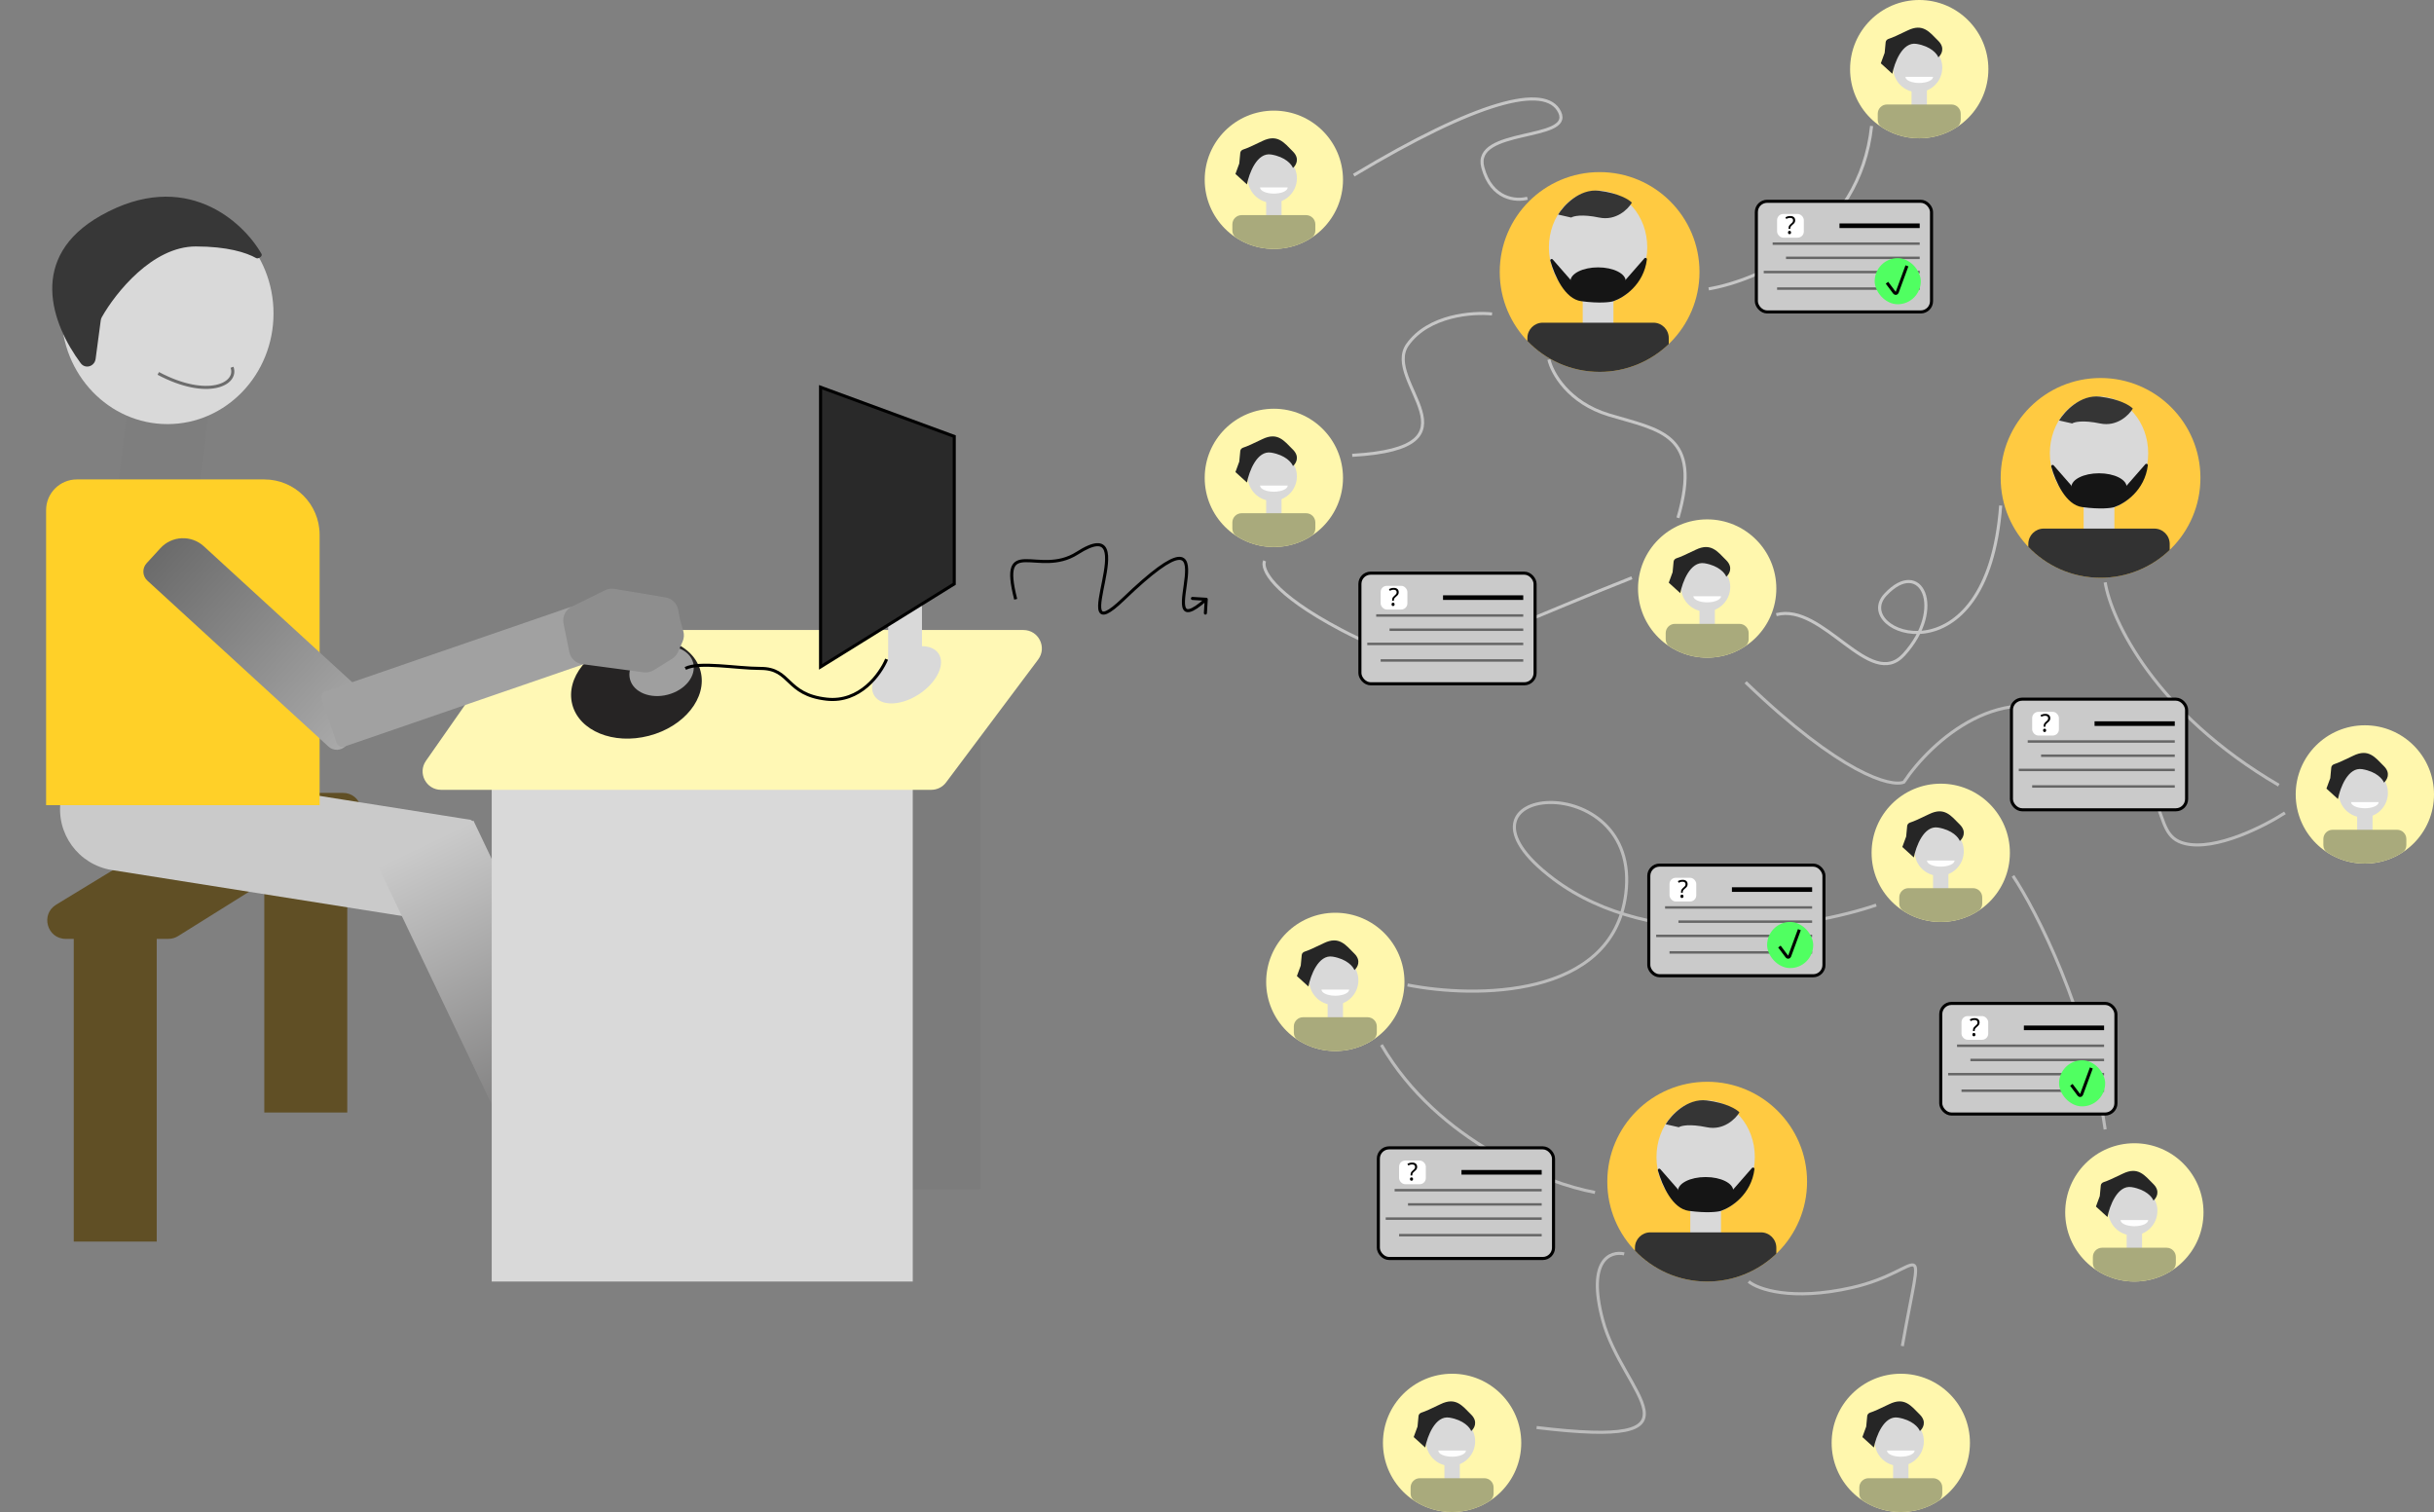 <svg width="792" height="492" viewBox="0 0 792 492" fill="none" xmlns="http://www.w3.org/2000/svg">
<rect x="0" y="0" width="792" height="492" fill="#808080" stroke="none"/>
<rect x="24" y="302" width="27" height="102" fill="#604F25"/>
<rect x="86" y="260" width="27" height="102" fill="#604F25"/>
<path d="M76.562 258.875L18.268 294.375C13.088 297.53 15.324 305.5 21.388 305.5H54.779C55.904 305.5 57.006 305.184 57.959 304.588L114.759 269.088C119.871 265.893 117.607 258 111.579 258H79.683C78.582 258 77.503 258.303 76.562 258.875Z" fill="#604F25"/>
<path d="M36.412 283.104C25.503 281.376 18.059 271.131 19.787 260.221L21.883 246.988C21.97 246.442 22.482 246.07 23.027 246.156L152.996 266.741C153.542 266.828 153.914 267.34 153.827 267.886L148.759 299.885C148.673 300.431 148.161 300.803 147.615 300.717L36.412 283.104Z" fill="#CACACA"/>
<path d="M123 281.809L154.048 267L209.407 383.063C210.596 385.555 209.539 388.539 207.046 389.728L185.024 400.232C182.532 401.421 179.548 400.364 178.359 397.872L123 281.809Z" fill="url(#paint0_linear_202_4055)"/>
<rect x="178" y="225" width="141" height="162" fill="#7C7C7C"/>
<rect x="160" y="238" width="137" height="179" fill="#D9D9D9"/>
<path d="M166.575 207.561L138.601 247.561C135.82 251.538 138.665 257 143.518 257H303.035C304.924 257 306.704 256.11 307.837 254.598L337.808 214.598C340.772 210.642 337.95 205 333.007 205H171.491C169.533 205 167.697 205.956 166.575 207.561Z" fill="#FFF8B5"/>
<ellipse cx="207.087" cy="223.818" rx="16.129" ry="21.562" transform="rotate(75.5 207.087 223.818)" fill="#262424"/>
<ellipse cx="215.276" cy="218.354" rx="7.947" ry="10.624" transform="rotate(75.5 215.276 218.354)" fill="#9F9F9F"/>
<rect x="43.641" y="115.511" width="26.343" height="43.977" rx="2" transform="rotate(7 43.641 115.511)" fill="#7E7E7E"/>
<ellipse cx="54.5" cy="102" rx="34.5" ry="36" fill="#D9D9D9"/>
<path d="M63.714 80.191C73.89 80.191 80.099 82.147 83.371 83.986C83.995 84.337 85.341 83.487 85.164 82.793C85.15 82.737 85.13 82.686 85.102 82.636C79.056 71.998 60.223 54.709 32.856 70.118C8.842 83.64 16.803 105.441 26.252 118.17C27.756 120.198 30.783 119.262 31.116 116.759L32.782 104.248C32.831 103.882 32.943 103.533 33.124 103.212C37.633 95.236 49.603 80.191 63.714 80.191Z" fill="#373737"/>
<rect x="44.867" y="177.862" width="20.651" height="89.116" rx="2" transform="rotate(-19 44.867 177.862)" fill="#AAAAAA"/>
<path d="M15 166C15 160.477 19.477 156 25 156H86C95.941 156 104 164.059 104 174V262H15V166Z" fill="#FFD028"/>
<path d="M47.949 188.928C46.32 187.435 46.21 184.905 47.702 183.276L52.196 178.373C55.927 174.301 62.253 174.025 66.325 177.756L120.833 227.704C122.462 229.196 122.572 231.726 121.08 233.355L112.533 242.682C111.04 244.311 108.51 244.422 106.881 242.929L47.949 188.928Z" fill="url(#paint1_linear_202_4055)"/>
<rect x="110.182" y="243.58" width="18.987" height="87.932" rx="2" transform="rotate(-109 110.182 243.58)" fill="#A1A1A1"/>
<path d="M51.5 121.5C67.5 130 77.5 125 75.5 119.5" stroke="#6D6D6D"/>
<path d="M196.894 192.061L186.063 197.388C184.024 198.39 182.918 200.641 183.369 202.868L185.251 212.148C185.675 214.238 187.378 215.829 189.492 216.111L209.441 218.767C210.587 218.919 211.751 218.67 212.734 218.061L218.681 214.377C219.541 213.844 220.219 213.063 220.626 212.136L222.113 208.75C222.576 207.694 222.661 206.51 222.352 205.4L221.19 201.225L220.679 198.435C220.3 196.363 218.663 194.752 216.586 194.404L199.926 191.616C198.893 191.444 197.833 191.599 196.894 192.061Z" fill="#8E8E8E"/>
<rect x="289" y="197" width="11" height="23" fill="#D9D9D9"/>
<path d="M310.5 190L267 217V126L310.5 142V190Z" fill="#292929" stroke="black"/>
<ellipse cx="294.984" cy="219.575" rx="7.5" ry="12.5" transform="rotate(56.5 294.984 219.575)" fill="#D9D9D9"/>
<path d="M288.5 214.5C286.5 219.333 279.8 228.7 269 227.5C255.5 226 257.5 217.5 247.5 217.5C239.5 217.5 227.667 215.167 223 217.5" stroke="black"/>
<circle cx="555.5" cy="384.5" r="32.5" fill="#FFCA41"/>
<ellipse cx="555" cy="376.5" rx="16" ry="18.5" fill="#D9D9D9"/>
<rect x="550" y="387" width="10" height="19" fill="#D9D9D9"/>
<path fill-rule="evenodd" clip-rule="evenodd" d="M578 407.952C572.161 413.556 564.232 417 555.5 417C546.258 417 537.918 413.143 532 406.95V406C532 403.239 534.239 401 537 401H573C575.761 401 578 403.239 578 406V407.952Z" fill="#323232"/>
<path d="M555.333 366.788C560.88 367.95 564.756 364.045 566 361.946C565.111 360.978 561.733 358.847 555.333 358.073C548.933 357.298 543.778 362.915 542 365.82L546.267 366.788C546.978 366.304 549.787 365.626 555.333 366.788Z" fill="#353535"/>
<ellipse cx="555" cy="387.5" rx="9" ry="4.5" fill="#151515"/>
<path d="M564 387L570.062 380.072C570.373 379.716 570.94 379.952 570.882 380.421C569.859 388.68 563.315 392.895 560 394C559 394.333 555.5 394.8 549.5 394C544.22 393.296 540.876 385.83 539.468 380.867C539.327 380.371 539.929 380.062 540.269 380.45L545.929 386.918C545.976 386.972 546.011 387.037 546.033 387.105C547.319 391 554.009 391 555 391C563 391 563.5 387.5 564 387Z" fill="#151515"/>
<circle cx="683.5" cy="155.5" r="32.5" fill="#FFCA41"/>
<ellipse cx="683" cy="147.5" rx="16" ry="18.5" fill="#D9D9D9"/>
<rect x="678" y="158" width="10" height="19" fill="#D9D9D9"/>
<path fill-rule="evenodd" clip-rule="evenodd" d="M706 178.952C700.161 184.556 692.232 188 683.5 188C674.258 188 665.918 184.143 660 177.95V177C660 174.239 662.239 172 665 172H701C703.761 172 706 174.239 706 177V178.952Z" fill="#323232"/>
<path d="M683.333 137.788C688.88 138.95 692.756 135.045 694 132.946C693.111 131.978 689.733 129.847 683.333 129.073C676.933 128.298 671.778 133.915 670 136.82L674.267 137.788C674.978 137.304 677.787 136.626 683.333 137.788Z" fill="#353535"/>
<ellipse cx="683" cy="158.5" rx="9" ry="4.5" fill="#151515"/>
<path d="M692 158L698.062 151.072C698.373 150.716 698.94 150.952 698.882 151.421C697.859 159.68 691.315 163.895 688 165C687 165.333 683.5 165.8 677.5 165C672.22 164.296 668.876 156.83 667.468 151.867C667.327 151.371 667.929 151.062 668.269 151.45L673.929 157.918C673.976 157.972 674.011 158.037 674.033 158.105C675.319 162 682.009 162 683 162C691 162 691.5 158.5 692 158Z" fill="#151515"/>
<circle cx="414.5" cy="155.5" r="22.5" fill="#FFF7AD"/>
<circle cx="414" cy="155" r="8" fill="#D9D9D9"/>
<path d="M420.714 146.307C423.043 148.64 421.684 150.844 420.714 151.654C420.298 150.52 418.302 148.057 413.644 147.28C408.987 146.502 406.436 153.436 405.743 157L402 153.598L403.248 150.196L403.577 146.727C403.626 146.213 404.059 145.794 404.552 145.641C405.72 145.278 407.734 144.366 410.733 142.905C415.724 140.475 417.803 143.391 420.714 146.307Z" fill="#262626"/>
<rect x="412" y="160" width="5" height="9" fill="#D9D9D9"/>
<path fill-rule="evenodd" clip-rule="evenodd" d="M428 172.003C428 172.947 427.563 173.846 426.773 174.361C423.243 176.663 419.028 178 414.5 178C409.972 178 405.757 176.663 402.227 174.361C401.437 173.846 401 172.947 401 172.003V170C401 168.343 402.343 167 404 167H425C426.657 167 428 168.343 428 170V172.003Z" fill="#A9AA7C"/>
<path fill-rule="evenodd" clip-rule="evenodd" d="M414.5 160C416.985 160 419 159.105 419 158H410C410 159.105 412.015 160 414.5 160Z" fill="#FEFEFE"/>
<circle cx="434.5" cy="319.5" r="22.5" fill="#FFF7AD"/>
<circle cx="434" cy="319" r="8" fill="#D9D9D9"/>
<path d="M440.714 310.307C443.043 312.64 441.684 314.844 440.714 315.654C440.298 314.52 438.302 312.057 433.644 311.28C428.987 310.502 426.436 317.436 425.743 321L422 317.598L423.248 314.196L423.577 310.727C423.626 310.213 424.059 309.794 424.552 309.641C425.72 309.278 427.734 308.366 430.733 306.905C435.724 304.475 437.803 307.391 440.714 310.307Z" fill="#262626"/>
<rect x="432" y="324" width="5" height="9" fill="#D9D9D9"/>
<path fill-rule="evenodd" clip-rule="evenodd" d="M448 336.003C448 336.947 447.563 337.846 446.773 338.361C443.243 340.663 439.028 342 434.5 342C429.972 342 425.757 340.663 422.227 338.361C421.437 337.846 421 336.947 421 336.003V334C421 332.343 422.343 331 424 331H445C446.657 331 448 332.343 448 334V336.003Z" fill="#A9AA7C"/>
<path fill-rule="evenodd" clip-rule="evenodd" d="M434.5 324C436.985 324 439 323.105 439 322H430C430 323.105 432.015 324 434.5 324Z" fill="#FEFEFE"/>
<path d="M458 320.5C479.833 324.833 524.6 325 529 291C534.5 248.5 465 255.5 505.5 286C537.9 310.4 589 301.833 610.5 294.5" stroke="#BCBCBC"/>
<circle cx="472.5" cy="469.5" r="22.5" fill="#FFF7AD"/>
<circle cx="472" cy="469" r="8" fill="#D9D9D9"/>
<path d="M478.714 460.307C481.043 462.64 479.684 464.844 478.714 465.654C478.298 464.52 476.302 462.057 471.644 461.28C466.987 460.502 464.436 467.436 463.743 471L460 467.598L461.248 464.196L461.577 460.727C461.626 460.213 462.059 459.794 462.552 459.641C463.72 459.278 465.734 458.366 468.733 456.905C473.724 454.475 475.803 457.391 478.714 460.307Z" fill="#262626"/>
<rect x="470" y="474" width="5" height="9" fill="#D9D9D9"/>
<path fill-rule="evenodd" clip-rule="evenodd" d="M486 486.003C486 486.947 485.563 487.846 484.773 488.361C481.243 490.663 477.028 492 472.5 492C467.972 492 463.757 490.663 460.227 488.361C459.437 487.846 459 486.947 459 486.003V484C459 482.343 460.343 481 462 481H483C484.657 481 486 482.343 486 484V486.003Z" fill="#A9AA7C"/>
<path fill-rule="evenodd" clip-rule="evenodd" d="M472.5 474C474.985 474 477 473.105 477 472H468C468 473.105 470.015 474 472.5 474Z" fill="#FEFEFE"/>
<circle cx="631.5" cy="277.5" r="22.5" fill="#FFF7AD"/>
<circle cx="631" cy="277" r="8" fill="#D9D9D9"/>
<path d="M637.714 268.307C640.043 270.64 638.684 272.844 637.714 273.654C637.298 272.52 635.302 270.057 630.644 269.28C625.987 268.502 623.436 275.436 622.743 279L619 275.598L620.248 272.196L620.577 268.727C620.626 268.213 621.059 267.794 621.552 267.641C622.72 267.278 624.734 266.366 627.733 264.905C632.724 262.475 634.803 265.391 637.714 268.307Z" fill="#262626"/>
<rect x="629" y="282" width="5" height="9" fill="#D9D9D9"/>
<path fill-rule="evenodd" clip-rule="evenodd" d="M645 294.003C645 294.947 644.563 295.846 643.773 296.361C640.243 298.663 636.028 300 631.5 300C626.972 300 622.757 298.663 619.227 296.361C618.437 295.846 618 294.947 618 294.003V292C618 290.343 619.343 289 621 289H642C643.657 289 645 290.343 645 292V294.003Z" fill="#A9AA7C"/>
<path fill-rule="evenodd" clip-rule="evenodd" d="M631.5 282C633.985 282 636 281.105 636 280H627C627 281.105 629.015 282 631.5 282Z" fill="#FEFEFE"/>
<circle cx="769.5" cy="258.5" r="22.5" fill="#FFF7AD"/>
<circle cx="769" cy="258" r="8" fill="#D9D9D9"/>
<path d="M775.714 249.307C778.043 251.64 776.684 253.844 775.714 254.654C775.298 253.52 773.302 251.057 768.644 250.28C763.987 249.502 761.436 256.436 760.743 260L757 256.598L758.248 253.196L758.577 249.727C758.626 249.213 759.059 248.794 759.552 248.641C760.72 248.278 762.734 247.366 765.733 245.905C770.724 243.475 772.803 246.391 775.714 249.307Z" fill="#262626"/>
<rect x="767" y="263" width="5" height="9" fill="#D9D9D9"/>
<path fill-rule="evenodd" clip-rule="evenodd" d="M783 275.003C783 275.947 782.563 276.846 781.773 277.361C778.243 279.663 774.028 281 769.5 281C764.972 281 760.757 279.663 757.227 277.361C756.437 276.846 756 275.947 756 275.003V273C756 271.343 757.343 270 759 270H780C781.657 270 783 271.343 783 273V275.003Z" fill="#A9AA7C"/>
<path fill-rule="evenodd" clip-rule="evenodd" d="M769.5 263C771.985 263 774 262.105 774 261H765C765 262.105 767.015 263 769.5 263Z" fill="#FEFEFE"/>
<circle cx="694.5" cy="394.5" r="22.5" fill="#FFF7AD"/>
<circle cx="694" cy="394" r="8" fill="#D9D9D9"/>
<path d="M700.714 385.307C703.043 387.64 701.684 389.844 700.714 390.654C700.298 389.52 698.302 387.057 693.644 386.28C688.987 385.502 686.436 392.436 685.743 396L682 392.598L683.248 389.196L683.577 385.727C683.626 385.213 684.059 384.794 684.552 384.641C685.72 384.278 687.734 383.366 690.733 381.905C695.724 379.475 697.803 382.391 700.714 385.307Z" fill="#262626"/>
<rect x="692" y="399" width="5" height="9" fill="#D9D9D9"/>
<path fill-rule="evenodd" clip-rule="evenodd" d="M708 411.003C708 411.947 707.563 412.846 706.773 413.361C703.243 415.663 699.028 417 694.5 417C689.972 417 685.757 415.663 682.227 413.361C681.437 412.846 681 411.947 681 411.003V409C681 407.343 682.343 406 684 406H705C706.657 406 708 407.343 708 409V411.003Z" fill="#A9AA7C"/>
<path fill-rule="evenodd" clip-rule="evenodd" d="M694.5 399C696.985 399 699 398.105 699 397H690C690 398.105 692.015 399 694.5 399Z" fill="#FEFEFE"/>
<path d="M685 367.5C679.4 329.1 662.667 296.5 655 285" stroke="#BCBCBC"/>
<circle cx="618.5" cy="469.5" r="22.5" fill="#FFF7AD"/>
<circle cx="618" cy="469" r="8" fill="#D9D9D9"/>
<path d="M624.714 460.307C627.043 462.64 625.684 464.844 624.714 465.654C624.298 464.52 622.302 462.057 617.644 461.28C612.987 460.502 610.436 467.436 609.743 471L606 467.598L607.248 464.196L607.577 460.727C607.626 460.213 608.059 459.794 608.552 459.641C609.72 459.278 611.734 458.366 614.733 456.905C619.724 454.475 621.803 457.391 624.714 460.307Z" fill="#262626"/>
<rect x="616" y="474" width="5" height="9" fill="#D9D9D9"/>
<path fill-rule="evenodd" clip-rule="evenodd" d="M632 486.003C632 486.947 631.563 487.846 630.773 488.361C627.243 490.663 623.028 492 618.5 492C613.972 492 609.757 490.663 606.227 488.361C605.437 487.846 605 486.947 605 486.003V484C605 482.343 606.343 481 608 481H629C630.657 481 632 482.343 632 484V486.003Z" fill="#A9AA7C"/>
<path fill-rule="evenodd" clip-rule="evenodd" d="M618.5 474C620.985 474 623 473.105 623 472H614C614 473.105 616.015 474 618.5 474Z" fill="#FEFEFE"/>
<circle cx="624.5" cy="22.5" r="22.5" fill="#FFF7AD"/>
<circle cx="624" cy="22" r="8" fill="#D9D9D9"/>
<path d="M630.714 13.307C633.043 15.64 631.684 17.844 630.714 18.654C630.298 17.52 628.302 15.057 623.644 14.28C618.987 13.502 616.436 20.436 615.743 24L612 20.598L613.248 17.196L613.577 13.727C613.626 13.213 614.059 12.794 614.552 12.641C615.72 12.278 617.734 11.366 620.733 9.905C625.724 7.475 627.803 10.391 630.714 13.307Z" fill="#262626"/>
<rect x="622" y="27" width="5" height="9" fill="#D9D9D9"/>
<path fill-rule="evenodd" clip-rule="evenodd" d="M638 39.003C638 39.947 637.563 40.846 636.773 41.361C633.243 43.663 629.028 45 624.5 45C619.972 45 615.757 43.663 612.227 41.361C611.437 40.846 611 39.947 611 39.003V37C611 35.343 612.343 34 614 34H635C636.657 34 638 35.343 638 37V39.003Z" fill="#A9AA7C"/>
<path fill-rule="evenodd" clip-rule="evenodd" d="M624.5 27C626.985 27 629 26.105 629 25H620C620 26.105 622.015 27 624.5 27Z" fill="#FEFEFE"/>
<circle cx="555.5" cy="191.5" r="22.5" fill="#FFF7AD"/>
<circle cx="555" cy="191" r="8" fill="#D9D9D9"/>
<path d="M561.714 182.307C564.043 184.64 562.684 186.844 561.714 187.654C561.298 186.52 559.302 184.057 554.644 183.28C549.987 182.502 547.436 189.436 546.743 193L543 189.598L544.248 186.196L544.577 182.727C544.626 182.213 545.059 181.794 545.552 181.641C546.72 181.278 548.734 180.366 551.733 178.905C556.724 176.475 558.803 179.391 561.714 182.307Z" fill="#262626"/>
<rect x="553" y="196" width="5" height="9" fill="#D9D9D9"/>
<path fill-rule="evenodd" clip-rule="evenodd" d="M569 208.003C569 208.947 568.563 209.846 567.773 210.361C564.243 212.663 560.028 214 555.5 214C550.972 214 546.757 212.663 543.227 210.361C542.437 209.846 542 208.947 542 208.003V206C542 204.343 543.343 203 545 203H566C567.657 203 569 204.343 569 206V208.003Z" fill="#A9AA7C"/>
<path fill-rule="evenodd" clip-rule="evenodd" d="M555.5 196C557.985 196 560 195.105 560 194H551C551 195.105 553.015 196 555.5 196Z" fill="#FEFEFE"/>
<path d="M440 148.16C484 145.66 449.5 124.16 458 112.16C464.8 102.56 479.167 101.493 485.5 102.16" stroke="#C6C6C6"/>
<path d="M440.5 57C480.5 33 503 27 507.5 36.5C512 46 479 41.5 482.5 54.5C485.3 64.9 493.333 65.5 497 64.5" stroke="#C6C6C6"/>
<path d="M609 41C605.208 76.877 572.087 91.282 556 94" stroke="#C6C6C6"/>
<path d="M546 168.5C554 141 540 140 523.5 135C510.3 131 505 121.333 504 117" stroke="#C6C6C6"/>
<path d="M651 164.5C646.675 223.15 602.002 205.841 613.5 193.5C624.998 181.159 633.229 197.917 619.5 213C608.516 225.067 593.266 195.951 578 200" stroke="#C6C6C6"/>
<path d="M531 188C470.5 212 465 220 436.5 205C413.7 193 410.333 185 411.5 182.5" stroke="#C6C6C6"/>
<path d="M449.5 340C467.9 371.6 503.5 385.167 519 388" stroke="#BCBCBC"/>
<path d="M500 464.5C558 471.5 528 454 521.5 429.5C516.3 409.9 524 407 528.5 408" stroke="#BCBCBC"/>
<path d="M619 438C626 398.5 627 413.5 602.5 419C582.9 423.4 572 419.5 569 417" stroke="#BCBCBC"/>
<path d="M741.5 255.5C701.1 231.9 687 201.667 685 189.5" stroke="#BCBCBC"/>
<path d="M568 222C599.2 252 615.333 256.167 619.5 254.5C628.167 241.5 651.9 219.4 677.5 235C709.5 254.5 698.5 271.5 711 274.5C721 276.9 736.833 268.833 743.5 264.5" stroke="#BCBCBC"/>
<circle cx="520.5" cy="88.5" r="32.5" fill="#FFCA41"/>
<ellipse cx="520" cy="80.5" rx="16" ry="18.5" fill="#D9D9D9"/>
<rect x="515" y="91" width="10" height="19" fill="#D9D9D9"/>
<path fill-rule="evenodd" clip-rule="evenodd" d="M543 111.952C537.161 117.556 529.232 121 520.5 121C511.258 121 502.918 117.143 497 110.95V110C497 107.239 499.239 105 502 105H538C540.761 105 543 107.239 543 110V111.952Z" fill="#323232"/>
<path d="M520.333 70.788C525.88 71.95 529.756 68.044 531 65.946C530.111 64.978 526.733 62.847 520.333 62.073C513.933 61.298 508.778 66.915 507 69.82L511.267 70.788C511.978 70.304 514.787 69.626 520.333 70.788Z" fill="#353535"/>
<ellipse cx="520" cy="91.5" rx="9" ry="4.5" fill="#151515"/>
<path d="M529 91L535.062 84.072C535.373 83.716 535.94 83.952 535.882 84.421C534.859 92.68 528.315 96.895 525 98C524 98.333 520.5 98.8 514.5 98C509.22 97.296 505.876 89.83 504.468 84.867C504.327 84.371 504.929 84.062 505.269 84.45L510.929 90.918C510.976 90.972 511.011 91.037 511.033 91.105C512.319 95 519.009 95 520 95C528 95 528.5 91.5 529 91Z" fill="#151515"/>
<circle cx="414.5" cy="58.5" r="22.5" fill="#FFF7AD"/>
<circle cx="414" cy="58" r="8" fill="#D9D9D9"/>
<path d="M420.714 49.307C423.043 51.64 421.684 53.844 420.714 54.654C420.298 53.52 418.302 51.057 413.644 50.279C408.987 49.502 406.436 56.436 405.743 60L402 56.598L403.248 53.196L403.577 49.727C403.626 49.214 404.059 48.794 404.552 48.641C405.72 48.278 407.734 47.366 410.733 45.905C415.724 43.475 417.803 46.391 420.714 49.307Z" fill="#262626"/>
<rect x="412" y="63" width="5" height="9" fill="#D9D9D9"/>
<path fill-rule="evenodd" clip-rule="evenodd" d="M428 75.003C428 75.947 427.563 76.846 426.773 77.361C423.243 79.663 419.028 81 414.5 81C409.972 81 405.757 79.663 402.227 77.361C401.437 76.846 401 75.947 401 75.003V73C401 71.343 402.343 70 404 70H425C426.657 70 428 71.343 428 73V75.003Z" fill="#A9AA7C"/>
<path fill-rule="evenodd" clip-rule="evenodd" d="M414.5 63C416.985 63 419 62.105 419 61H410C410 62.105 412.015 63 414.5 63Z" fill="#FEFEFE"/>
<rect x="442.5" y="186.5" width="57" height="36" rx="3.5" fill="#CACACA"/>
<line x1="495.65" y1="194.458" x2="469.55" y2="194.458" stroke="black" stroke-width="1.5"/>
<line x1="495.65" y1="200.275" x2="447.8" y2="200.275" stroke="#666666" stroke-width="0.8"/>
<line x1="495.65" y1="204.9" x2="452.15" y2="204.9" stroke="#666666" stroke-width="0.8"/>
<line x1="495.65" y1="209.525" x2="444.9" y2="209.525" stroke="#666666" stroke-width="0.8"/>
<path d="M495.65 214.906H449.25" stroke="#666666" stroke-width="0.8"/>
<g clip-path="url(#clip0_202_4055)">
<rect x="449.25" y="190.625" width="8.7" height="7.708" rx="2" fill="white"/>
<path d="M452.986 195.259C452.986 195.057 453.004 194.883 453.042 194.739C453.084 194.59 453.154 194.449 453.25 194.315C453.351 194.182 453.487 194.043 453.658 193.899C453.866 193.723 454.026 193.577 454.138 193.459C454.255 193.342 454.338 193.227 454.386 193.115C454.434 193.003 454.458 192.867 454.458 192.707C454.458 192.451 454.375 192.254 454.21 192.115C454.044 191.977 453.804 191.907 453.49 191.907C453.228 191.907 452.996 191.942 452.794 192.011C452.591 192.075 452.396 192.153 452.21 192.243L451.962 191.683C452.175 191.571 452.41 191.478 452.666 191.403C452.927 191.329 453.218 191.291 453.538 191.291C454.044 191.291 454.436 191.417 454.714 191.667C454.991 191.918 455.13 192.259 455.13 192.691C455.13 192.931 455.09 193.137 455.01 193.307C454.935 193.473 454.826 193.627 454.682 193.771C454.543 193.91 454.378 194.059 454.186 194.219C454.01 194.369 453.874 194.499 453.778 194.611C453.687 194.723 453.626 194.835 453.594 194.947C453.562 195.054 453.546 195.185 453.546 195.339V195.475H452.986V195.259ZM452.802 196.651C452.802 196.454 452.847 196.315 452.938 196.235C453.034 196.155 453.154 196.115 453.298 196.115C453.431 196.115 453.546 196.155 453.642 196.235C453.738 196.315 453.786 196.454 453.786 196.651C453.786 196.843 453.738 196.982 453.642 197.067C453.546 197.153 453.431 197.195 453.298 197.195C453.154 197.195 453.034 197.153 452.938 197.067C452.847 196.982 452.802 196.843 452.802 196.651Z" fill="black"/>
</g>
<rect x="442.5" y="186.5" width="57" height="36" rx="3.5" stroke="black"/>
<rect x="654.5" y="227.5" width="57" height="36" rx="3.5" fill="#CACACA"/>
<line x1="707.65" y1="235.458" x2="681.55" y2="235.458" stroke="black" stroke-width="1.5"/>
<line x1="707.65" y1="241.275" x2="659.8" y2="241.275" stroke="#666666" stroke-width="0.8"/>
<line x1="707.65" y1="245.9" x2="664.15" y2="245.9" stroke="#666666" stroke-width="0.8"/>
<line x1="707.65" y1="250.525" x2="656.9" y2="250.525" stroke="#666666" stroke-width="0.8"/>
<path d="M707.65 255.906H661.25" stroke="#666666" stroke-width="0.8"/>
<g clip-path="url(#clip1_202_4055)">
<rect x="661.25" y="231.625" width="8.7" height="7.708" rx="2" fill="white"/>
<path d="M664.986 236.259C664.986 236.057 665.004 235.883 665.042 235.739C665.084 235.59 665.154 235.449 665.25 235.315C665.351 235.182 665.487 235.043 665.658 234.899C665.866 234.723 666.026 234.577 666.138 234.459C666.255 234.342 666.338 234.227 666.386 234.115C666.434 234.003 666.458 233.867 666.458 233.707C666.458 233.451 666.375 233.254 666.21 233.115C666.044 232.977 665.804 232.907 665.49 232.907C665.228 232.907 664.996 232.942 664.794 233.011C664.591 233.075 664.396 233.153 664.21 233.243L663.962 232.683C664.175 232.571 664.41 232.478 664.666 232.403C664.927 232.329 665.218 232.291 665.538 232.291C666.044 232.291 666.436 232.417 666.714 232.667C666.991 232.918 667.13 233.259 667.13 233.691C667.13 233.931 667.09 234.137 667.01 234.307C666.935 234.473 666.826 234.627 666.682 234.771C666.543 234.91 666.378 235.059 666.186 235.219C666.01 235.369 665.874 235.499 665.778 235.611C665.687 235.723 665.626 235.835 665.594 235.947C665.562 236.054 665.546 236.185 665.546 236.339V236.475H664.986V236.259ZM664.802 237.651C664.802 237.454 664.847 237.315 664.938 237.235C665.034 237.155 665.154 237.115 665.298 237.115C665.431 237.115 665.546 237.155 665.642 237.235C665.738 237.315 665.786 237.454 665.786 237.651C665.786 237.843 665.738 237.982 665.642 238.067C665.546 238.153 665.431 238.195 665.298 238.195C665.154 238.195 665.034 238.153 664.938 238.067C664.847 237.982 664.802 237.843 664.802 237.651Z" fill="black"/>
</g>
<rect x="654.5" y="227.5" width="57" height="36" rx="3.5" stroke="black"/>
<rect x="536.5" y="281.5" width="57" height="36" rx="3.5" fill="#CACACA"/>
<line x1="589.65" y1="289.458" x2="563.55" y2="289.458" stroke="black" stroke-width="1.5"/>
<line x1="589.65" y1="295.275" x2="541.8" y2="295.275" stroke="#666666" stroke-width="0.8"/>
<line x1="589.65" y1="299.9" x2="546.15" y2="299.9" stroke="#666666" stroke-width="0.8"/>
<line x1="589.65" y1="304.525" x2="538.9" y2="304.525" stroke="#666666" stroke-width="0.8"/>
<path d="M589.65 309.906H543.25" stroke="#666666" stroke-width="0.8"/>
<g clip-path="url(#clip2_202_4055)">
<rect x="543.25" y="285.625" width="8.7" height="7.708" rx="2" fill="white"/>
<path d="M546.986 290.259C546.986 290.057 547.004 289.883 547.042 289.739C547.084 289.59 547.154 289.449 547.25 289.315C547.351 289.182 547.487 289.043 547.658 288.899C547.866 288.723 548.026 288.577 548.138 288.459C548.255 288.342 548.338 288.227 548.386 288.115C548.434 288.003 548.458 287.867 548.458 287.707C548.458 287.451 548.375 287.254 548.21 287.115C548.044 286.977 547.804 286.907 547.49 286.907C547.228 286.907 546.996 286.942 546.794 287.011C546.591 287.075 546.396 287.153 546.21 287.243L545.962 286.683C546.175 286.571 546.41 286.478 546.666 286.403C546.927 286.329 547.218 286.291 547.538 286.291C548.044 286.291 548.436 286.417 548.714 286.667C548.991 286.918 549.13 287.259 549.13 287.691C549.13 287.931 549.09 288.137 549.01 288.307C548.935 288.473 548.826 288.627 548.682 288.771C548.543 288.91 548.378 289.059 548.186 289.219C548.01 289.369 547.874 289.499 547.778 289.611C547.687 289.723 547.626 289.835 547.594 289.947C547.562 290.054 547.546 290.185 547.546 290.339V290.475H546.986V290.259ZM546.802 291.651C546.802 291.454 546.847 291.315 546.938 291.235C547.034 291.155 547.154 291.115 547.298 291.115C547.431 291.115 547.546 291.155 547.642 291.235C547.738 291.315 547.786 291.454 547.786 291.651C547.786 291.843 547.738 291.982 547.642 292.067C547.546 292.153 547.431 292.195 547.298 292.195C547.154 292.195 547.034 292.153 546.938 292.067C546.847 291.982 546.802 291.843 546.802 291.651Z" fill="black"/>
</g>
<rect x="536.5" y="281.5" width="57" height="36" rx="3.5" stroke="black"/>
<rect x="575" y="300" width="15" height="15" rx="7.5" fill="#50FF61"/>
<path d="M579 308L581.449 311.265C581.686 311.582 582.181 311.509 582.318 311.138L585.5 302.5" stroke="black"/>
<rect x="571.5" y="65.5" width="57" height="36" rx="3.5" fill="#CACACA"/>
<line x1="624.65" y1="73.458" x2="598.55" y2="73.458" stroke="black" stroke-width="1.5"/>
<line x1="624.65" y1="79.275" x2="576.8" y2="79.275" stroke="#666666" stroke-width="0.8"/>
<line x1="624.65" y1="83.9" x2="581.15" y2="83.9" stroke="#666666" stroke-width="0.8"/>
<line x1="624.65" y1="88.525" x2="573.9" y2="88.525" stroke="#666666" stroke-width="0.8"/>
<path d="M624.65 93.906H578.25" stroke="#666666" stroke-width="0.8"/>
<g clip-path="url(#clip3_202_4055)">
<rect x="578.25" y="69.625" width="8.7" height="7.708" rx="2" fill="white"/>
<path d="M581.986 74.259C581.986 74.057 582.004 73.883 582.042 73.739C582.084 73.59 582.154 73.449 582.25 73.315C582.351 73.182 582.487 73.043 582.658 72.899C582.866 72.723 583.026 72.577 583.138 72.459C583.255 72.342 583.338 72.227 583.386 72.115C583.434 72.003 583.458 71.867 583.458 71.707C583.458 71.451 583.375 71.254 583.21 71.115C583.044 70.977 582.804 70.907 582.49 70.907C582.228 70.907 581.996 70.942 581.794 71.011C581.591 71.075 581.396 71.153 581.21 71.243L580.962 70.683C581.175 70.571 581.41 70.478 581.666 70.403C581.927 70.329 582.218 70.291 582.538 70.291C583.044 70.291 583.436 70.417 583.714 70.667C583.991 70.918 584.13 71.259 584.13 71.691C584.13 71.931 584.09 72.137 584.01 72.307C583.935 72.473 583.826 72.627 583.682 72.771C583.543 72.91 583.378 73.059 583.186 73.219C583.01 73.369 582.874 73.499 582.778 73.611C582.687 73.723 582.626 73.835 582.594 73.947C582.562 74.054 582.546 74.185 582.546 74.339V74.475H581.986V74.259ZM581.802 75.651C581.802 75.454 581.847 75.315 581.938 75.235C582.034 75.155 582.154 75.115 582.298 75.115C582.431 75.115 582.546 75.155 582.642 75.235C582.738 75.315 582.786 75.454 582.786 75.651C582.786 75.843 582.738 75.982 582.642 76.067C582.546 76.153 582.431 76.195 582.298 76.195C582.154 76.195 582.034 76.153 581.938 76.067C581.847 75.982 581.802 75.843 581.802 75.651Z" fill="black"/>
</g>
<rect x="571.5" y="65.5" width="57" height="36" rx="3.5" stroke="black"/>
<rect x="610" y="84" width="15" height="15" rx="7.5" fill="#50FF61"/>
<path d="M614 92L616.449 95.265C616.686 95.582 617.181 95.509 617.318 95.138L620.5 86.5" stroke="black"/>
<rect x="448.5" y="373.5" width="57" height="36" rx="3.5" fill="#CACACA"/>
<line x1="501.65" y1="381.458" x2="475.55" y2="381.458" stroke="black" stroke-width="1.5"/>
<line x1="501.65" y1="387.275" x2="453.8" y2="387.275" stroke="#666666" stroke-width="0.8"/>
<line x1="501.65" y1="391.9" x2="458.15" y2="391.9" stroke="#666666" stroke-width="0.8"/>
<line x1="501.65" y1="396.525" x2="450.9" y2="396.525" stroke="#666666" stroke-width="0.8"/>
<path d="M501.65 401.906H455.25" stroke="#666666" stroke-width="0.8"/>
<g clip-path="url(#clip4_202_4055)">
<rect x="455.25" y="377.625" width="8.7" height="7.708" rx="2" fill="white"/>
<path d="M458.986 382.259C458.986 382.057 459.004 381.883 459.042 381.739C459.084 381.59 459.154 381.449 459.25 381.315C459.351 381.182 459.487 381.043 459.658 380.899C459.866 380.723 460.026 380.577 460.138 380.459C460.255 380.342 460.338 380.227 460.386 380.115C460.434 380.003 460.458 379.867 460.458 379.707C460.458 379.451 460.375 379.254 460.21 379.115C460.044 378.977 459.804 378.907 459.49 378.907C459.228 378.907 458.996 378.942 458.794 379.011C458.591 379.075 458.396 379.153 458.21 379.243L457.962 378.683C458.175 378.571 458.41 378.478 458.666 378.403C458.927 378.329 459.218 378.291 459.538 378.291C460.044 378.291 460.436 378.417 460.714 378.667C460.991 378.918 461.13 379.259 461.13 379.691C461.13 379.931 461.09 380.137 461.01 380.307C460.935 380.473 460.826 380.627 460.682 380.771C460.543 380.91 460.378 381.059 460.186 381.219C460.01 381.369 459.874 381.499 459.778 381.611C459.687 381.723 459.626 381.835 459.594 381.947C459.562 382.054 459.546 382.185 459.546 382.339V382.475H458.986V382.259ZM458.802 383.651C458.802 383.454 458.847 383.315 458.938 383.235C459.034 383.155 459.154 383.115 459.298 383.115C459.431 383.115 459.546 383.155 459.642 383.235C459.738 383.315 459.786 383.454 459.786 383.651C459.786 383.843 459.738 383.982 459.642 384.067C459.546 384.153 459.431 384.195 459.298 384.195C459.154 384.195 459.034 384.153 458.938 384.067C458.847 383.982 458.802 383.843 458.802 383.651Z" fill="black"/>
</g>
<rect x="448.5" y="373.5" width="57" height="36" rx="3.5" stroke="black"/>
<rect x="631.5" y="326.5" width="57" height="36" rx="3.5" fill="#CACACA"/>
<line x1="684.65" y1="334.458" x2="658.55" y2="334.458" stroke="black" stroke-width="1.5"/>
<line x1="684.65" y1="340.275" x2="636.8" y2="340.275" stroke="#666666" stroke-width="0.8"/>
<line x1="684.65" y1="344.9" x2="641.15" y2="344.9" stroke="#666666" stroke-width="0.8"/>
<line x1="684.65" y1="349.525" x2="633.9" y2="349.525" stroke="#666666" stroke-width="0.8"/>
<path d="M684.65 354.906H638.25" stroke="#666666" stroke-width="0.8"/>
<g clip-path="url(#clip5_202_4055)">
<rect x="638.25" y="330.625" width="8.7" height="7.708" rx="2" fill="white"/>
<path d="M641.986 335.259C641.986 335.057 642.004 334.883 642.042 334.739C642.084 334.59 642.154 334.449 642.25 334.315C642.351 334.182 642.487 334.043 642.658 333.899C642.866 333.723 643.026 333.577 643.138 333.459C643.255 333.342 643.338 333.227 643.386 333.115C643.434 333.003 643.458 332.867 643.458 332.707C643.458 332.451 643.375 332.254 643.21 332.115C643.044 331.977 642.804 331.907 642.49 331.907C642.228 331.907 641.996 331.942 641.794 332.011C641.591 332.075 641.396 332.153 641.21 332.243L640.962 331.683C641.175 331.571 641.41 331.478 641.666 331.403C641.927 331.329 642.218 331.291 642.538 331.291C643.044 331.291 643.436 331.417 643.714 331.667C643.991 331.918 644.13 332.259 644.13 332.691C644.13 332.931 644.09 333.137 644.01 333.307C643.935 333.473 643.826 333.627 643.682 333.771C643.543 333.91 643.378 334.059 643.186 334.219C643.01 334.369 642.874 334.499 642.778 334.611C642.687 334.723 642.626 334.835 642.594 334.947C642.562 335.054 642.546 335.185 642.546 335.339V335.475H641.986V335.259ZM641.802 336.651C641.802 336.454 641.847 336.315 641.938 336.235C642.034 336.155 642.154 336.115 642.298 336.115C642.431 336.115 642.546 336.155 642.642 336.235C642.738 336.315 642.786 336.454 642.786 336.651C642.786 336.843 642.738 336.982 642.642 337.067C642.546 337.153 642.431 337.195 642.298 337.195C642.154 337.195 642.034 337.153 641.938 337.067C641.847 336.982 641.802 336.843 641.802 336.651Z" fill="black"/>
</g>
<rect x="631.5" y="326.5" width="57" height="36" rx="3.5" stroke="black"/>
<rect x="670" y="345" width="15" height="15" rx="7.5" fill="#50FF61"/>
<path d="M674 353L676.449 356.265C676.686 356.582 677.181 356.509 677.318 356.138L680.5 347.5" stroke="black"/>
<path d="M350.5 180L350.77 180.421L350.5 180ZM365.5 195L365.847 195.36L365.5 195ZM392.999 195.03C393.016 194.755 392.806 194.518 392.53 194.501L388.039 194.228C387.763 194.211 387.526 194.421 387.509 194.696C387.492 194.972 387.702 195.209 387.978 195.226L391.971 195.469L391.728 199.461C391.711 199.737 391.921 199.974 392.196 199.991C392.472 200.008 392.709 199.798 392.726 199.522L392.999 195.03ZM330.984 194.876C330.3 192.202 329.909 190.106 329.766 188.467C329.622 186.823 329.732 185.677 330.018 184.88C330.295 184.105 330.741 183.648 331.331 183.366C331.946 183.072 332.75 182.953 333.758 182.937C334.764 182.922 335.909 183.01 337.197 183.092C338.475 183.173 339.874 183.247 341.346 183.195C344.295 183.091 347.547 182.484 350.77 180.421L350.23 179.579C347.203 181.516 344.143 182.096 341.311 182.196C339.891 182.245 338.533 182.175 337.26 182.094C335.998 182.014 334.799 181.922 333.742 181.938C332.688 181.954 331.71 182.076 330.9 182.464C330.064 182.863 329.44 183.528 329.076 184.542C328.721 185.534 328.62 186.845 328.769 188.554C328.919 190.269 329.325 192.423 330.016 195.124L330.984 194.876ZM350.77 180.421C353.598 178.611 355.565 177.838 356.895 177.746C357.547 177.702 358.018 177.822 358.367 178.038C358.715 178.254 358.988 178.596 359.189 179.077C359.601 180.064 359.67 181.542 359.515 183.333C359.361 185.106 358.996 187.105 358.604 189.093C358.214 191.069 357.794 193.041 357.544 194.719C357.419 195.56 357.334 196.341 357.318 197.023C357.301 197.699 357.35 198.317 357.518 198.811C357.689 199.317 358.008 199.753 358.554 199.924C359.068 200.084 359.662 199.969 360.298 199.689C361.575 199.126 363.368 197.744 365.847 195.36L365.153 194.64C362.676 197.021 360.994 198.289 359.895 198.773C359.344 199.016 359.025 199.023 358.853 198.969C358.713 198.925 358.573 198.809 358.465 198.49C358.353 198.16 358.302 197.68 358.317 197.048C358.333 196.423 358.411 195.688 358.533 194.866C358.779 193.22 359.19 191.287 359.585 189.287C359.978 187.299 360.352 185.252 360.511 183.419C360.668 181.604 360.623 179.917 360.112 178.691C359.851 178.066 359.459 177.539 358.894 177.188C358.328 176.837 357.636 176.693 356.826 176.749C355.233 176.859 353.087 177.75 350.23 179.579L350.77 180.421ZM365.847 195.36C370.714 190.68 374.456 187.463 377.318 185.376C380.199 183.274 382.126 182.366 383.375 182.207C383.982 182.13 384.388 182.235 384.67 182.424C384.957 182.616 385.185 182.94 385.346 183.424C385.676 184.418 385.669 185.905 385.502 187.64C385.336 189.368 385.029 191.215 384.809 192.96C384.594 194.661 384.459 196.285 384.698 197.423C384.818 197.996 385.05 198.533 385.5 198.871C385.967 199.222 386.561 199.277 387.22 199.116C387.871 198.957 388.641 198.576 389.551 197.971C390.467 197.362 391.551 196.508 392.831 195.374L392.169 194.626C390.908 195.742 389.861 196.564 388.998 197.138C388.128 197.716 387.47 198.025 386.983 198.144C386.504 198.261 386.25 198.183 386.1 198.071C385.932 197.944 385.775 197.688 385.677 197.218C385.478 196.27 385.583 194.811 385.801 193.085C386.013 191.402 386.33 189.476 386.498 187.735C386.664 186.002 386.699 184.324 386.295 183.109C386.089 182.489 385.755 181.947 385.226 181.593C384.693 181.237 384.028 181.116 383.25 181.215C381.728 181.408 379.623 182.457 376.729 184.568C373.815 186.693 370.036 189.945 365.153 194.64L365.847 195.36Z" fill="black"/>
<defs>
<linearGradient id="paint0_linear_202_4055" x1="138.524" y1="274.405" x2="196.035" y2="394.98" gradientUnits="userSpaceOnUse">
<stop stop-color="#CACACA"/>
<stop offset="1" stop-color="#5E5D5D"/>
</linearGradient>
<linearGradient id="paint1_linear_202_4055" x1="51.976" y1="178.613" x2="116.806" y2="238.019" gradientUnits="userSpaceOnUse">
<stop stop-color="#6B6B6B"/>
<stop offset="1" stop-color="#AAAAAA"/>
</linearGradient>
<clipPath id="clip0_202_4055">
<rect x="449.25" y="190.625" width="8.7" height="7.708" rx="2" fill="white"/>
</clipPath>
<clipPath id="clip1_202_4055">
<rect x="661.25" y="231.625" width="8.7" height="7.708" rx="2" fill="white"/>
</clipPath>
<clipPath id="clip2_202_4055">
<rect x="543.25" y="285.625" width="8.7" height="7.708" rx="2" fill="white"/>
</clipPath>
<clipPath id="clip3_202_4055">
<rect x="578.25" y="69.625" width="8.7" height="7.708" rx="2" fill="white"/>
</clipPath>
<clipPath id="clip4_202_4055">
<rect x="455.25" y="377.625" width="8.7" height="7.708" rx="2" fill="white"/>
</clipPath>
<clipPath id="clip5_202_4055">
<rect x="638.25" y="330.625" width="8.7" height="7.708" rx="2" fill="white"/>
</clipPath>
</defs>
</svg>
